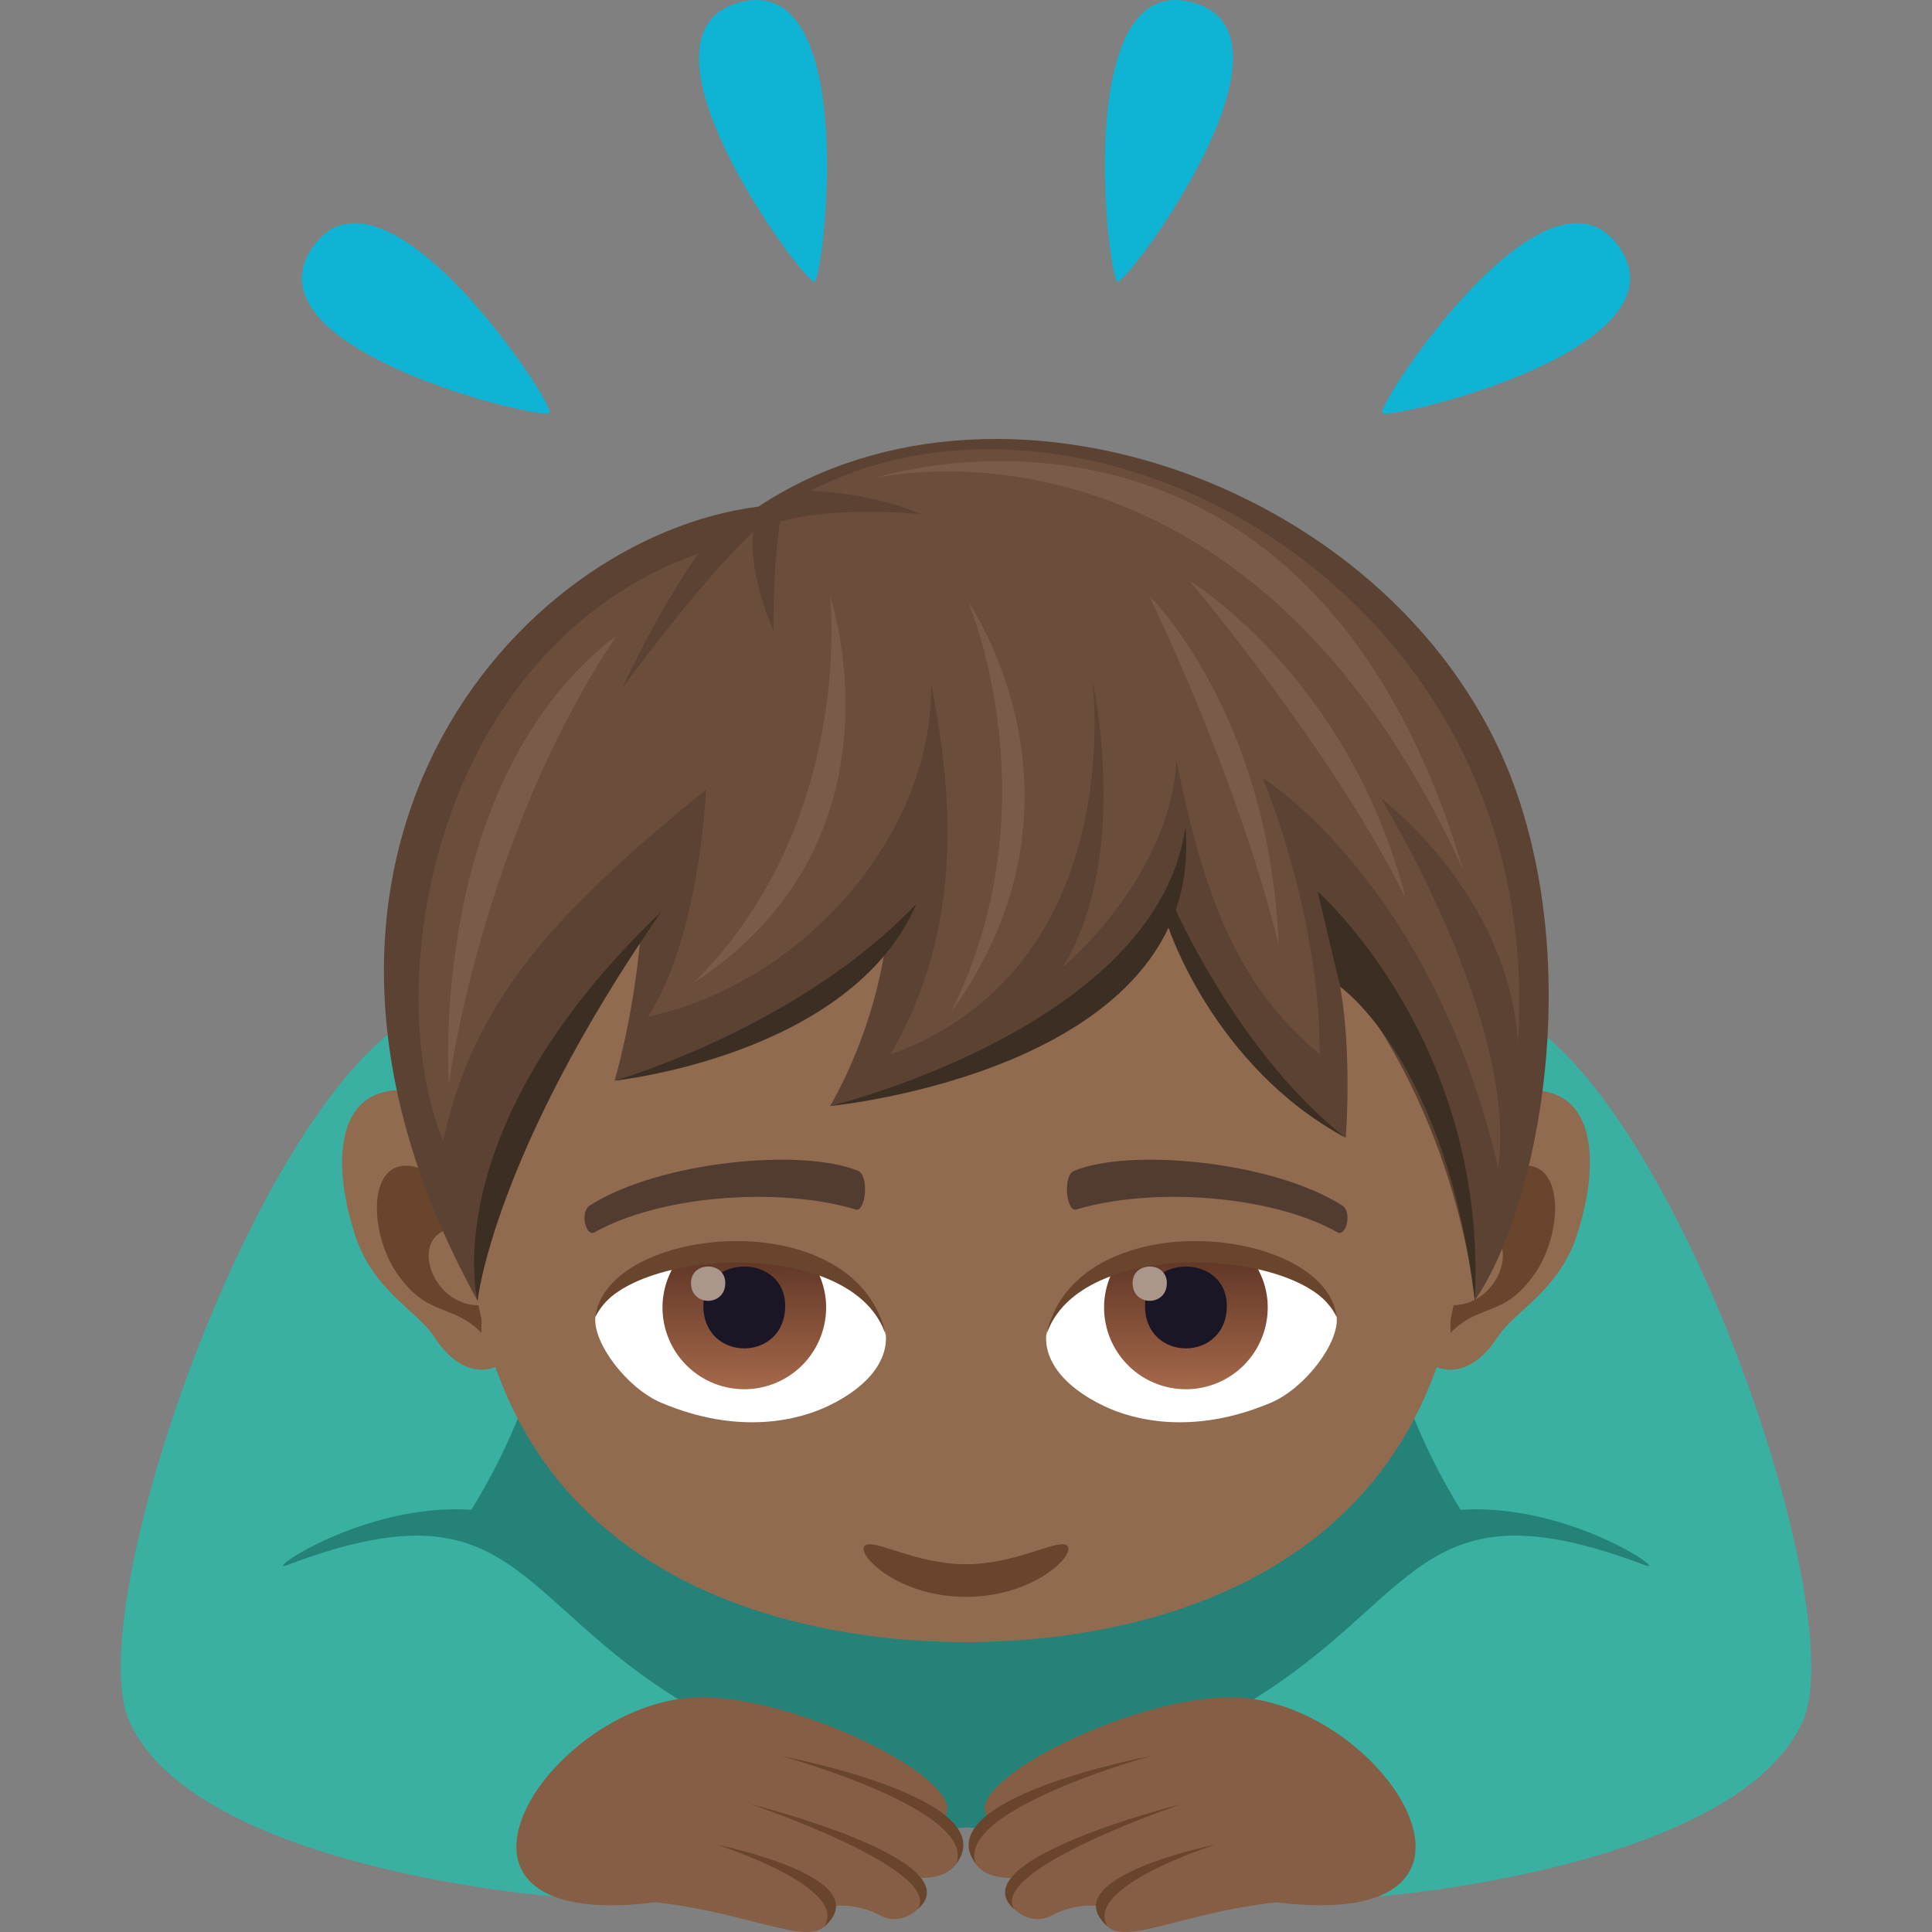 <svg xmlns="http://www.w3.org/2000/svg" xml:space="preserve" style="enable-background:new 0 0 64 64" viewBox="0 0 64 64"><rect x="0" y="0" width="64" height="64" fill="#808080" stroke="none"/><path d="M39.501.079c3.996 1.072-2.166 9.336-2.48 9.252-.319-.084-1.524-10.325 2.48-9.252zm14.135 8.105c2.373 3.389-7.66 5.76-7.848 5.492-.187-.27 5.47-8.888 7.848-5.492zM24.502.079c3.995-1.07 2.791 9.168 2.477 9.252-.317.086-6.48-8.18-2.477-9.252zM10.363 8.18c2.373-3.388 8.034 5.23 7.846 5.496-.187.27-10.223-2.101-7.846-5.496z" style="fill:#0fb4d4"/><path d="M50.206 33.628c-7.476-3.658-28.936-3.658-36.413 0C8.944 36 4.745 56.224 14.597 61.62L32 60.537l17.403 1.083c9.851-5.396 5.652-25.621.802-27.992z" style="fill:#258278"/><path d="M9.518 51.844c-.88.333 2.479-2.064 6.098-1.831 5.296-8.57 3.32-19.772-2.177-16.183-5.287 3.45-10.767 19.643-9.151 23.206 2.21 4.879 14.063 5.788 14.063 5.788s.458-3.856 4.364-6.384c-5.776-3.458-5.651-7.45-13.197-4.596z" style="fill:#3ab0a2"/><path d="M31.142 60.334c1.51-1.067-4.478-4.11-7.89-4.11-5.041 0-10.096 7.855-1.53 6.792 3.75.42 5.7 1.912 5.851.128 0 0 .768-.136 1.598.313.856.469 1.973-.6 1.244-1.251 1.813.07 1.662-1.563.727-1.872z" style="fill:#855e45"/><path d="M23.732 61.104s5.439 1.088 3.572 2.72c.847-1.323-3.572-2.72-3.572-2.72zm1.125-1.342s7.414 1.848 5.546 3.483c.846-1.324-5.546-3.483-5.546-3.483zm1.021-1.592s7.453 1.398 5.793 3.579c.727-1.789-5.793-3.58-5.793-3.58z" style="fill:#69452d"/><path d="M54.482 51.844c.881.333-2.479-2.064-6.098-1.831-5.297-8.57-3.32-19.772 2.176-16.183 5.287 3.45 10.768 19.643 9.152 23.206-2.21 4.879-14.064 5.788-14.064 5.788s-.457-3.856-4.364-6.384c5.776-3.458 5.652-7.45 13.198-4.596z" style="fill:#3ab0a2"/><path d="M32.858 60.334c-1.511-1.067 4.477-4.11 7.89-4.11 5.04 0 10.095 7.855 1.53 6.792-3.751.42-5.7 1.912-5.851.128 0 0-.768-.136-1.598.313-.857.469-1.972-.6-1.244-1.251-1.812.07-1.664-1.563-.727-1.872z" style="fill:#855e45"/><path d="M40.267 61.104s-5.438 1.088-3.57 2.72c-.848-1.323 3.57-2.72 3.57-2.72zm-1.125-1.342s-7.412 1.848-5.547 3.483c-.846-1.324 5.547-3.483 5.547-3.483zm-1.02-1.592s-7.455 1.398-5.793 3.579c-.726-1.789 5.793-3.58 5.793-3.58z" style="fill:#69452d"/><path d="M13.364 36.116c2.282.072 4.576 6.982 3.336 8.956-.176.275-1.299.783-2.316-.787-.563-.87-2.013-1.516-2.616-3.355-.776-2.356-.67-4.887 1.596-4.814z" style="fill:#916b50"/><path d="M13.666 38.635c.604.107 1.317.814 1.785 2.045-2.092-.207-1.304 2.646.488 2.556.013.293.018.594.004.912-.96-.986-1.795-.492-2.812-1.996-.916-1.353-.959-3.787.535-3.517z" style="fill:#69452d"/><path d="M50.634 36.116c-2.28.072-4.576 6.982-3.332 8.956.174.275 1.297.783 2.315-.787.564-.87 2.012-1.516 2.615-3.355.776-2.356.67-4.887-1.598-4.814z" style="fill:#916b50"/><path d="M48.552 40.676c.467-1.229 1.178-1.934 1.78-2.041 1.496-.27 1.452 2.164.537 3.517-1.015 1.504-1.851 1.01-2.812 1.996a10.04 10.04 0 0 1 .005-.914c1.775.072 2.553-2.746.49-2.558z" style="fill:#69452d"/><path d="M32.002 18.248c-11.595 0-17.181 9.345-16.481 22.338.637 11.863 10.88 13.812 16.48 13.812 5.59 0 15.848-1.949 16.48-13.812.701-12.993-4.885-22.338-16.48-22.338z" style="fill:#916b50"/><path d="M35.318 51.18c-.35-.176-1.686.637-3.318.637-1.632 0-2.967-.813-3.32-.637-.419.213.981 1.718 3.32 1.718 2.34 0 3.741-1.505 3.318-1.718z" style="fill:#69452d"/><path d="M29.337 44.15c.1.794-.435 1.731-1.926 2.436-.946.447-2.914.975-5.5-.115-1.159-.49-2.288-2.012-2.187-2.853 1.402-2.643 8.3-3.03 9.613.533z" style="fill:#fff"/><linearGradient id="a" x1="-424.67" x2="-424.67" y1="475.26" y2="476.085" gradientTransform="matrix(6.57 0 0 -6.57 2814.782 3168.527)" gradientUnits="userSpaceOnUse"><stop offset="0" style="stop-color:#a6694a"/><stop offset="1" style="stop-color:#4f2a1e"/></linearGradient><path d="M22.488 41.698a2.689 2.689 0 0 0-.542 1.612 2.709 2.709 0 1 0 5.42 0c0-.606-.206-1.16-.542-1.612h-4.336z" style="fill:url(#a)"/><path d="M23.3 43.259c0 1.877 2.71 1.877 2.71 0 0-1.738-2.71-1.738-2.71 0z" style="fill:#1a1626"/><path d="M22.89 42.501c0 .787 1.136.787 1.136 0 0-.728-1.135-.728-1.135 0z" style="fill:#ab968c"/><path d="M29.35 44.254c-1.05-3.37-8.656-2.894-9.626-.636.379-3.045 8.688-3.85 9.626.636z" style="fill:#69452d"/><path d="M34.665 44.15c-.102.794.436 1.731 1.926 2.436.944.447 2.912.975 5.5-.115 1.158-.49 2.287-2.012 2.186-2.853-1.4-2.643-8.301-3.03-9.612.533z" style="fill:#fff"/><linearGradient id="b" x1="-425.142" x2="-425.142" y1="475.26" y2="476.085" gradientTransform="matrix(6.57 0 0 -6.57 2832.512 3168.527)" gradientUnits="userSpaceOnUse"><stop offset="0" style="stop-color:#a6694a"/><stop offset="1" style="stop-color:#4f2a1e"/></linearGradient><path d="M37.116 41.698a2.687 2.687 0 0 0-.542 1.612 2.71 2.71 0 1 0 5.421 0c0-.606-.206-1.16-.542-1.612h-4.337z" style="fill:url(#b)"/><path d="M37.93 43.259c0 1.877 2.71 1.877 2.71 0 0-1.738-2.71-1.738-2.71 0z" style="fill:#1a1626"/><path d="M37.519 42.501c0 .787 1.135.787 1.135 0 0-.728-1.135-.728-1.135 0z" style="fill:#ab968c"/><path d="M34.651 44.254c1.048-3.368 8.65-2.908 9.626-.636-.381-3.045-8.687-3.85-9.626.636z" style="fill:#69452d"/><path d="M44.452 39.926c-2.332-1.47-7.027-1.898-8.865-1.144-.394.143-.265 1.375.063 1.285 2.534-.76 6.472-.475 8.654.754.292.162.503-.688.148-.895zm-24.904 0c2.332-1.47 7.025-1.898 8.867-1.144.39.143.263 1.375-.063 1.285-2.54-.76-6.472-.475-8.659.756-.289.16-.5-.69-.145-.897z" style="fill:#523c31"/><path d="M25.125 16.782c-8.076 1.026-17.37 11.692-9.304 26.31 0 0 .535-7.625 5.376-11.843-.263 2.667-.84 4.55-.84 4.55s4.75-.925 8.934-4.216c-.488 2.947-1.797 5.055-1.797 5.055s8.64-1.484 11.205-6.496c0 0 1.693 4.388 5.881 7.55 0 0 .262-3.29-.316-5.619 4.107 4.979 4.59 11.003 4.59 11.003 1.96-2.832 3.563-10.29 1.45-16.636-3.352-10.07-16.909-15.132-25.179-9.658z" style="fill:#5c4233"/><path d="M25.84 17.274c-.262 1.756-.21 3.627-.21 3.627s-.845-1.814-.68-3.29c-1.833 1.742-4.346 5.194-4.346 5.194s1.195-2.586 2.53-4.474c-8.83 3.183-10.575 14.344-8.452 19.462 1.023-4.769 3.863-7.683 8.706-11.64 0 0-.192 4.864-1.926 7.525 5.121-1.085 9.482-6.044 9.378-11.034.94 4.635.776 8.614-1.341 12.292 4.338-.548 9.274-5.372 9.469-9.744.891 4.372 1.954 7.41 4.751 9.734 0-4.733-1.894-9.162-1.894-9.162s5.612 3.485 7.804 12.917C54 21.046 36.86 11.06 26.861 16.255c2.356.13 3.638.778 3.638.778s-2.644-.294-4.66.241z" style="fill:#6b4d3c"/><path d="m43.648 29.532.747 3.158s3.51 2.438 4.459 10.386c.438-8.591-5.206-13.544-5.206-13.544zm-4.752.5-.192.688s1.51 4.625 5.876 6.972c-3.537-2.756-5.684-7.66-5.684-7.66z" style="fill:#3d2e24"/><path d="M39.268 27.389c.702 8.063-11.774 9.25-11.774 9.25s10.853-2.622 11.774-9.25zm-8.908 2.549c-2.164 5.041-10.003 5.861-10.003 5.861s6.059-1.723 10.003-5.861zm-8.45.258c-5.587 8.066-6.09 12.895-6.09 12.895s-1.475-5.668 6.09-12.895z" style="fill:#3d2e24"/><path d="M49.63 38.68c.674-4.823-3.888-12.24-3.888-12.24s6.659 4.954 3.887 12.24z" style="fill:#5c4233"/><path d="M48.473 28.83C41.206 12.804 28.94 15.847 28.94 15.847s14.283-4.72 19.534 12.985zm-25.502 3.734c5.382-5.339 4.523-12.824 4.523-12.824s2.77 8.066-4.523 12.824z" style="fill:#7a5b49"/><path d="M42.358 31.307c-1.355-5.567-4.287-11.567-4.287-11.567s3.979 3.87 4.287 11.567zm4.21-1.548c-2.468-4.98-7.166-10.518-7.166-10.518s5.267 3.157 7.166 10.518zm-26.134-8.713c-4.48 6.66-5.565 14.856-5.565 14.856s-.73-10.07 5.565-14.856zm11.072 12.48c3.438-6.896.569-13.58.569-13.58s4.556 6.496-.57 13.58z" style="fill:#7a5b49"/><path d="M29.499 34.936c7.99-2.923 6.682-12.455 6.682-12.455s2.76 12.326-6.682 12.455z" style="fill:#5c4233"/></svg>